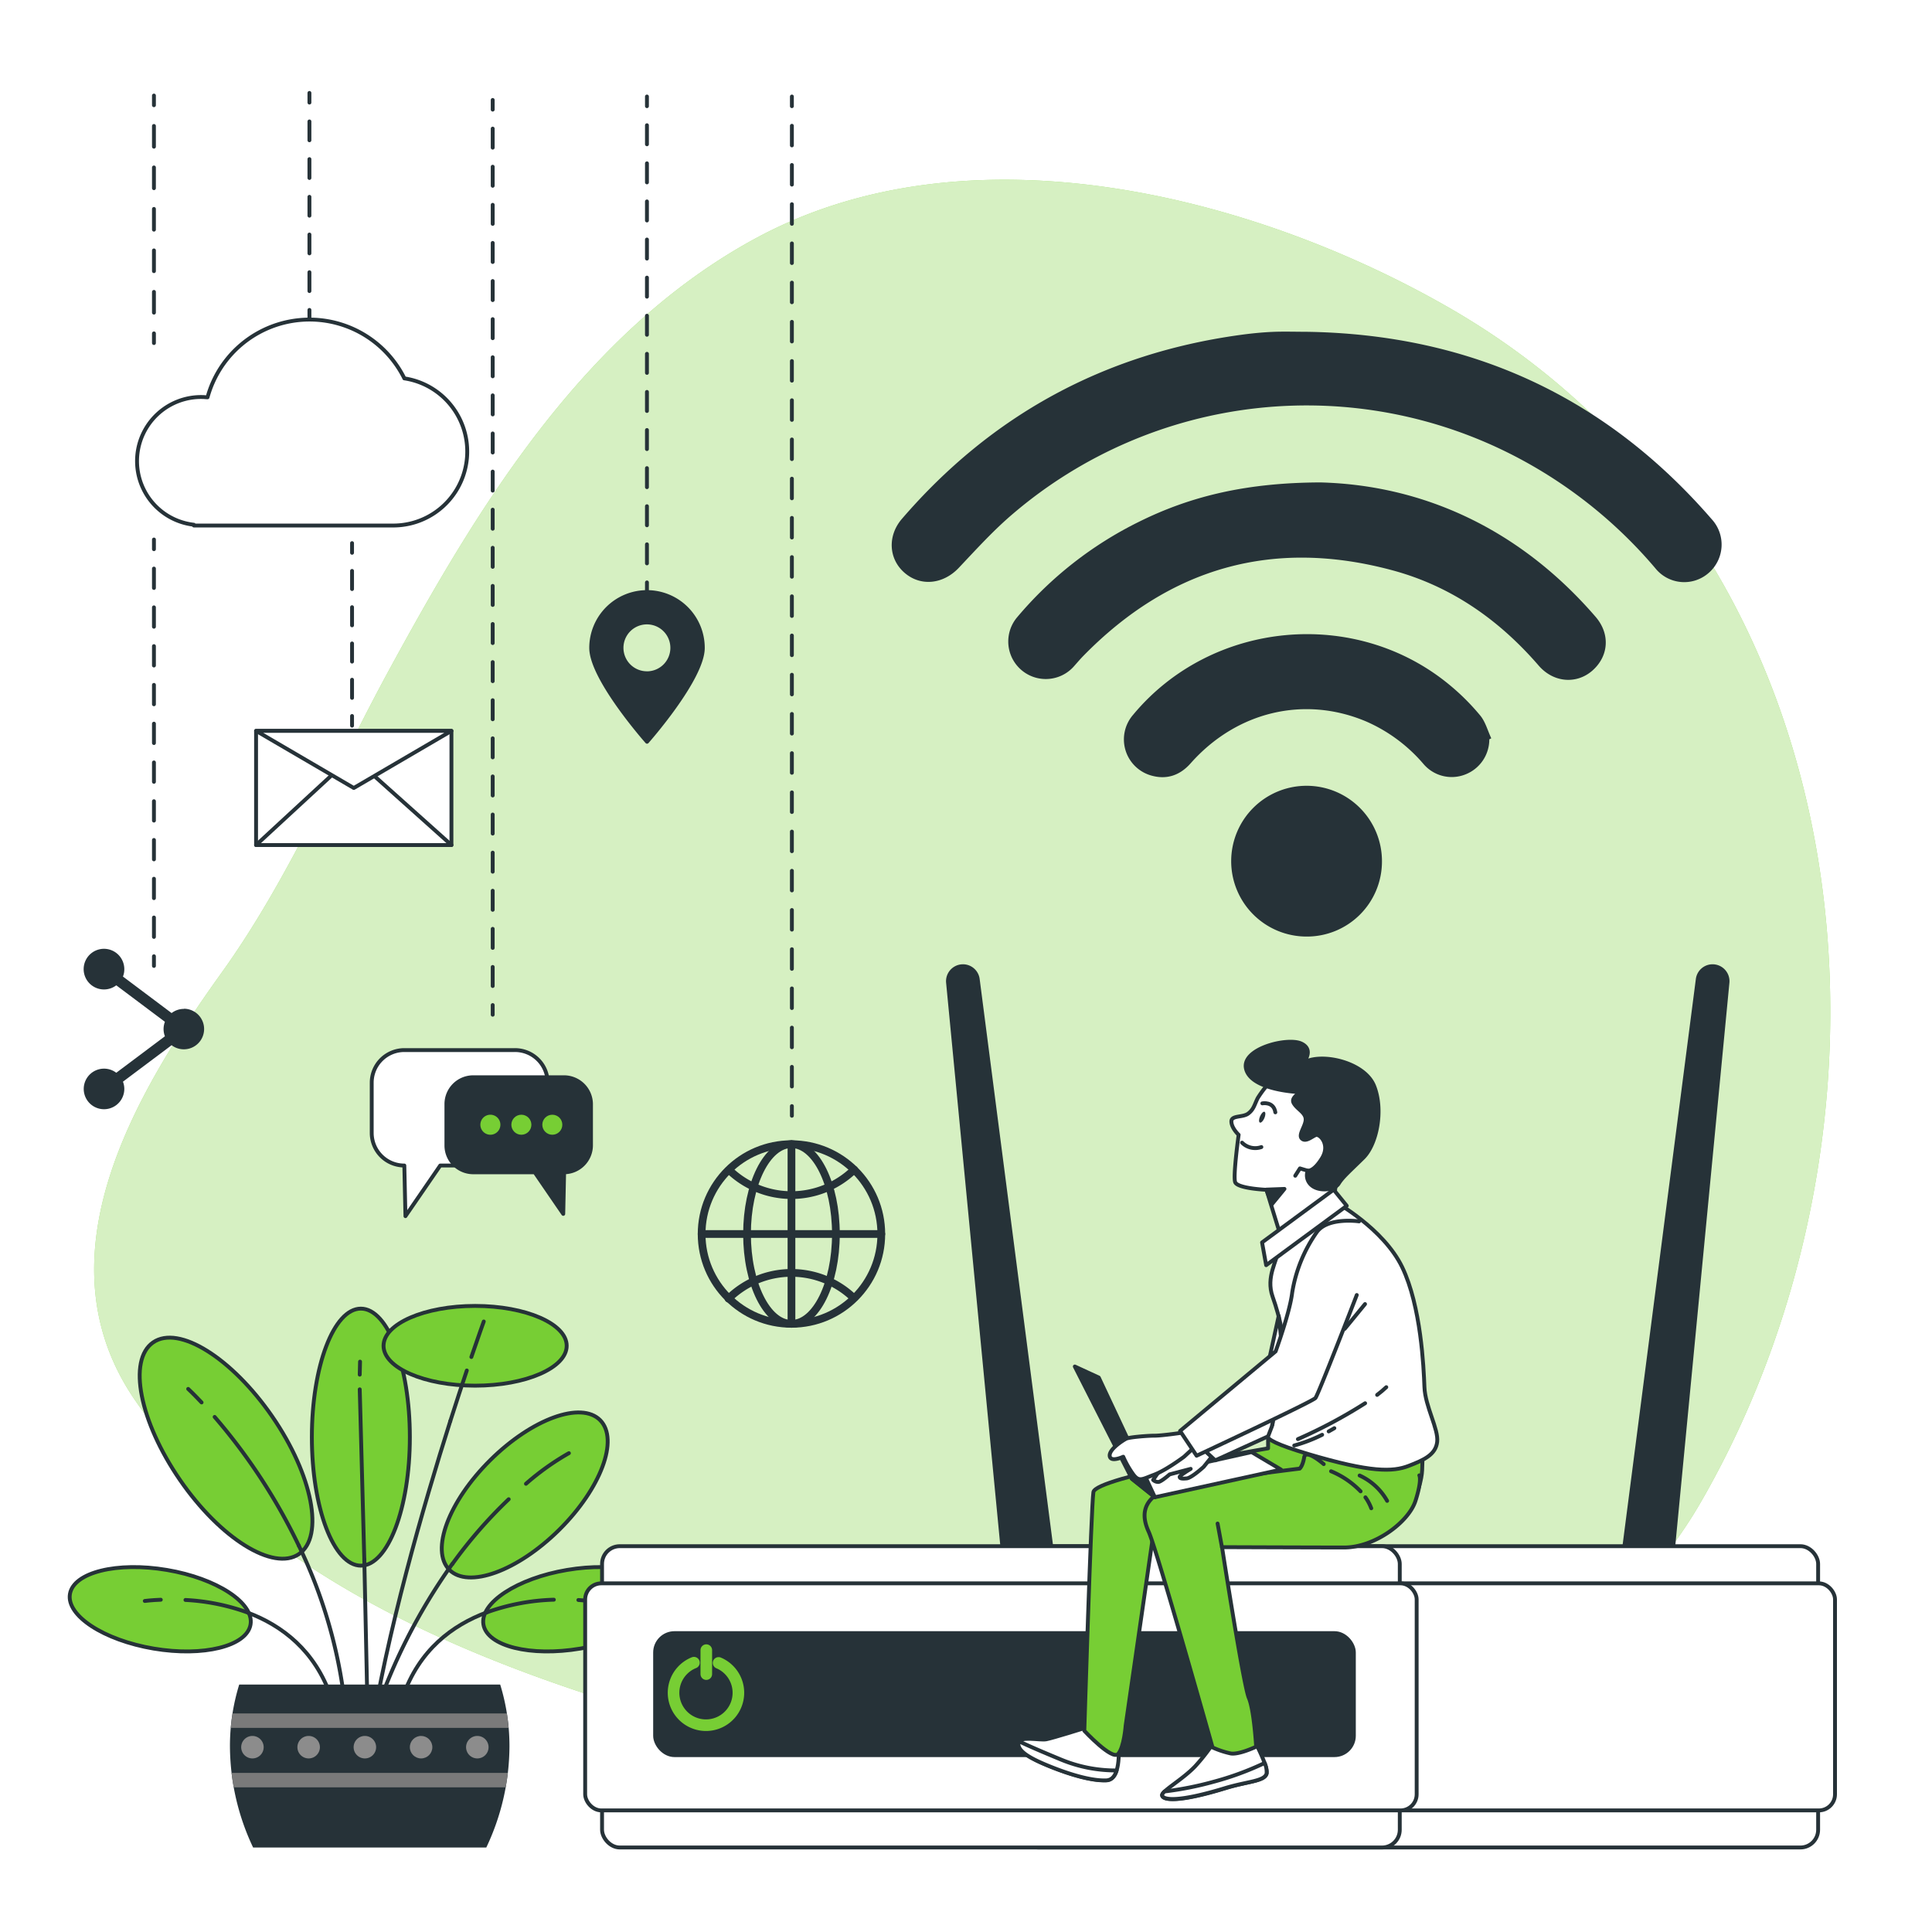 <svg class="animated" id="freepik_stories-internet-day" xmlns="http://www.w3.org/2000/svg" viewBox="0 0 500 500" version="1.1" xmlns:xlink="http://www.w3.org/1999/xlink" xmlns:svgjs="http://svgjs.com/svgjs"><style>svg#freepik_stories-internet-day:not(.animated) .animable {opacity: 0;}svg#freepik_stories-internet-day.animated #freepik--background-simple--inject-286 {animation: 1s 1 forwards cubic-bezier(.36,-0.01,.5,1.38) fadeIn;animation-delay: 0s;}svg#freepik_stories-internet-day.animated #freepik--wifi-icon--inject-286 {animation: 1s 1 forwards cubic-bezier(.36,-0.01,.5,1.38) fadeIn,6s Infinite  linear floating;animation-delay: 0s,1s;}svg#freepik_stories-internet-day.animated #freepik--globe-icon--inject-286 {animation: 1s 1 forwards cubic-bezier(.36,-0.01,.5,1.38) fadeIn,6s Infinite  linear floating;animation-delay: 0s,1s;}svg#freepik_stories-internet-day.animated #freepik--ubication-icon--inject-286 {animation: 1s 1 forwards cubic-bezier(.36,-0.01,.5,1.38) fadeIn,6s Infinite  linear floating;animation-delay: 0s,1s;}svg#freepik_stories-internet-day.animated #freepik--chat-icon--inject-286 {animation: 1s 1 forwards cubic-bezier(.36,-0.01,.5,1.38) fadeIn,6s Infinite  linear floating;animation-delay: 0s,1s;}svg#freepik_stories-internet-day.animated #freepik--email-icon--inject-286 {animation: 1s 1 forwards cubic-bezier(.36,-0.01,.5,1.38) fadeIn,6s Infinite  linear floating;animation-delay: 0s,1s;}svg#freepik_stories-internet-day.animated #freepik--cloud-icon--inject-286 {animation: 1s 1 forwards cubic-bezier(.36,-0.01,.5,1.38) fadeIn,6s Infinite  linear floating;animation-delay: 0s,1s;}svg#freepik_stories-internet-day.animated #freepik--share-icon--inject-286 {animation: 1s 1 forwards cubic-bezier(.36,-0.01,.5,1.38) fadeIn,6s Infinite  linear floating;animation-delay: 0s,1s;}svg#freepik_stories-internet-day.animated #freepik--Plant--inject-286 {animation: 1s 1 forwards cubic-bezier(.36,-0.01,.5,1.38) fadeIn;animation-delay: 0s;}svg#freepik_stories-internet-day.animated #freepik--Device--inject-286 {animation: 1s 1 forwards cubic-bezier(.36,-0.01,.5,1.38) fadeIn,3s Infinite  linear floating;animation-delay: 0s,1s;}svg#freepik_stories-internet-day.animated #freepik--Character--inject-286 {animation: 1s 1 forwards cubic-bezier(.36,-0.01,.5,1.38) fadeIn,3s Infinite  linear floating;animation-delay: 0s,1s;}svg#freepik_stories-internet-day.animated #freepik--Floor--inject-286 {animation: 1s 1 forwards cubic-bezier(.36,-0.01,.5,1.38) fadeIn;animation-delay: 0s;}            @keyframes fadeIn {                0% {                    opacity: 0;                }                100% {                    opacity: 1;                }            }                    @keyframes floating {                0% {                    opacity: 1;                    transform: translateY(0px);                }                50% {                    transform: translateY(-10px);                }                100% {                    opacity: 1;                    transform: translateY(0px);                }            }        .animator-hidden { display: none; }</style><g id="freepik--background-simple--inject-286" class="animable" style="transform-origin: 249.023px 254.285px;"><path d="M402.12,428.84a118.5,118.5,0,0,0,38.24-40.42C497.52,289,484.61,142.26,374.53,79.36c-50.88-29.07-124.12-47.47-179.1-17.61-44.6,24.22-71.94,69.81-94.55,111.3-14.23,26.09-25.94,54.17-43.45,78.58C34.7,283.29,9.69,325.57,34.94,362.35c34.41,50.1,99.4,73,158.34,88,63.94,16.34,135.83,18.66,194.89-13.21Q395.34,433.31,402.12,428.84Z" style="fill: rgb(119, 206, 52); transform-origin: 249.023px 254.285px;" id="elqdcy1g8bgmb" class="animable"></path><g id="elxl5c2h521ag"><path d="M402.12,428.84a118.5,118.5,0,0,0,38.24-40.42C497.52,289,484.61,142.26,374.53,79.36c-50.88-29.07-124.12-47.47-179.1-17.61-44.6,24.22-71.94,69.81-94.55,111.3-14.23,26.09-25.94,54.17-43.45,78.58C34.7,283.29,9.69,325.57,34.94,362.35c34.41,50.1,99.4,73,158.34,88,63.94,16.34,135.83,18.66,194.89-13.21Q395.34,433.31,402.12,428.84Z" style="fill: rgb(255, 255, 255); opacity: 0.7; transform-origin: 249.023px 254.285px;" class="animable"></path></g></g><g id="freepik--wifi-icon--inject-286" class="animable" style="transform-origin: 338.163px 164.104px;"><path d="M338.24,85.87c42,.65,77.12,16.6,104.75,48.5a9.71,9.71,0,0,1-.9,14,9.58,9.58,0,0,1-13.67-1.28,120.2,120.2,0,0,0-35.33-28.48,117.06,117.06,0,0,0-130.8,14.24c-5.08,4.29-9.6,9.28-14.18,14.13-4,4.21-9.81,4.88-14,1.27s-4.45-9.64-.67-14Q268.15,94,320.82,86.7c2.75-.38,5.52-.67,8.3-.8C332.15,85.76,335.2,85.87,338.24,85.87Z" style="fill: rgb(38, 50, 56); transform-origin: 338.163px 118.243px;" id="elh9mywihk6zw" class="animable"></path><path d="M341.71,124.85c26.57.69,51.56,12,71.21,34.76,3.88,4.48,3.43,10.26-.88,14-4.09,3.52-10,3.05-13.81-1.33-10.26-11.88-22.69-20.59-37.85-24.68-30.89-8.34-57.6-.74-80,22.13-.83.85-1.6,1.76-2.39,2.65a9.71,9.71,0,1,1-14.68-12.72,97.47,97.47,0,0,1,31.33-24.56C308.43,128.23,323,124.92,341.71,124.85Z" style="fill: rgb(38, 50, 56); transform-origin: 338.255px 150.398px;" id="elhjo1b3sc1ij" class="animable"></path><path d="M385.43,191.34a9.72,9.72,0,0,1-6.21,9.09,9.59,9.59,0,0,1-10.83-2.72,41.17,41.17,0,0,0-14.84-11c-16-6.76-33.55-2.56-45.42,10.84-2.81,3.18-6.32,4.33-10.38,3.1A9.71,9.71,0,0,1,293.24,185c20.32-24.5,57.7-28,82.15-7.54a59,59,0,0,1,7.69,7.71c1.35,1.64,1.93,3.91,2.86,5.9Z" style="fill: rgb(38, 50, 56); transform-origin: 338.403px 182.625px;" id="el1stsrolbfy5" class="animable"></path><path d="M338.2,242.38A19.51,19.51,0,1,1,357.65,223,19.42,19.42,0,0,1,338.2,242.38Z" style="fill: rgb(38, 50, 56); transform-origin: 338.14px 222.87px;" id="el4xfuu1nttxp" class="animable"></path></g><g id="freepik--globe-icon--inject-286" class="animable" style="transform-origin: 204.83px 188.61px;"><g id="ellzq68acxhue"><circle cx="204.83" cy="319.36" r="23.25" style="fill: none; stroke: rgb(38, 50, 56); stroke-linecap: round; stroke-linejoin: round; stroke-width: 2px; transform-origin: 204.83px 319.36px; transform: rotate(-45deg);" class="animable"></circle></g><ellipse cx="204.83" cy="319.36" rx="11.5" ry="23.25" style="fill: none; stroke: rgb(38, 50, 56); stroke-linecap: round; stroke-linejoin: round; stroke-width: 2px; transform-origin: 204.83px 319.36px;" id="elkgbfqdbyr8k" class="animable"></ellipse><path d="M188.83,302.91a23.25,23.25,0,0,0,32.22-.21" style="fill: none; stroke: rgb(38, 50, 56); stroke-linecap: round; stroke-linejoin: round; stroke-width: 2px; transform-origin: 204.94px 305.996px;" id="eli3ovpf4af" class="animable"></path><path d="M220.89,335.87a23.24,23.24,0,0,0-32.36.22" style="fill: none; stroke: rgb(38, 50, 56); stroke-linecap: round; stroke-linejoin: round; stroke-width: 2px; transform-origin: 204.71px 332.756px;" id="elih1ru3bwz8" class="animable"></path><line x1="181.58" y1="319.36" x2="228.08" y2="319.36" style="fill: none; stroke: rgb(38, 50, 56); stroke-linecap: round; stroke-linejoin: round; stroke-width: 2px; transform-origin: 204.83px 319.36px;" id="el6mljsujkluf" class="animable"></line><line x1="204.83" y1="296.11" x2="204.83" y2="342.61" style="fill: none; stroke: rgb(38, 50, 56); stroke-linecap: round; stroke-linejoin: round; stroke-width: 2px; transform-origin: 204.83px 319.36px;" id="elgwqjdh092cd" class="animable"></line><line x1="204.94" y1="288.76" x2="204.94" y2="286.26" style="fill: none; stroke: rgb(38, 50, 56); stroke-linecap: round; stroke-linejoin: round; transform-origin: 204.94px 287.51px;" id="el62in3zjnpl" class="animable"></line><line x1="204.94" y1="281.18" x2="204.94" y2="30.01" style="fill: none; stroke: rgb(38, 50, 56); stroke-linecap: round; stroke-linejoin: round; stroke-dasharray: 5.074, 5.074; transform-origin: 204.94px 155.595px;" id="elz1dept6en6m" class="animable"></line><line x1="204.94" y1="27.48" x2="204.94" y2="24.98" style="fill: none; stroke: rgb(38, 50, 56); stroke-linecap: round; stroke-linejoin: round; transform-origin: 204.94px 26.23px;" id="el463m624ajd8" class="animable"></line></g><g id="freepik--ubication-icon--inject-286" class="animable" style="transform-origin: 167.445px 108.475px;"><path d="M167.43,153.23A14.45,14.45,0,0,0,153,167.68c0,8,14.45,24.29,14.45,24.29s14.44-16.31,14.44-24.29A14.44,14.44,0,0,0,167.43,153.23Zm0,21a6.57,6.57,0,1,1,6.56-6.56A6.57,6.57,0,0,1,167.43,174.24Z" style="fill: rgb(38, 50, 56); stroke: rgb(38, 50, 56); stroke-linecap: round; stroke-linejoin: round; transform-origin: 167.445px 172.6px;" id="elqdo61aft2c" class="animable"></path><line x1="167.43" y1="153.23" x2="167.43" y2="150.73" style="fill: none; stroke: rgb(38, 50, 56); stroke-linecap: round; stroke-linejoin: round; transform-origin: 167.43px 151.98px;" id="elwd2q2o8h709" class="animable"></line><line x1="167.43" y1="145.8" x2="167.43" y2="29.94" style="fill: none; stroke: rgb(38, 50, 56); stroke-linecap: round; stroke-linejoin: round; stroke-dasharray: 4.93, 4.93; transform-origin: 167.43px 87.87px;" id="el50nccv9611h" class="animable"></line><line x1="167.43" y1="27.48" x2="167.43" y2="24.98" style="fill: none; stroke: rgb(38, 50, 56); stroke-linecap: round; stroke-linejoin: round; transform-origin: 167.43px 26.23px;" id="elptzcvc9kpk" class="animable"></line></g><g id="freepik--chat-icon--inject-286" class="animable" style="transform-origin: 124.575px 170.305px;"><path d="M133.27,271.76H104.64a8.44,8.44,0,0,0-8.44,8.44v13a8.44,8.44,0,0,0,8.44,8.44h0l.29,13.1,9-13.1h19.36a8.44,8.44,0,0,0,8.44-8.44v-13A8.44,8.44,0,0,0,133.27,271.76Z" style="fill: rgb(255, 255, 255); stroke: rgb(38, 50, 56); stroke-linecap: round; stroke-linejoin: round; transform-origin: 118.965px 293.25px;" id="el6qsx9cax8u4" class="animable"></path><path d="M122.47,278.79H146a7,7,0,0,1,6.95,6.94v10.72a7,7,0,0,1-6.95,6.94h0l-.23,10.76-7.38-10.76H122.47a6.94,6.94,0,0,1-6.94-6.94V285.73A6.94,6.94,0,0,1,122.47,278.79Z" style="fill: rgb(38, 50, 56); stroke: rgb(38, 50, 56); stroke-linecap: round; stroke-linejoin: round; transform-origin: 134.24px 296.47px;" id="eldsgohn7n4d8" class="animable"></path><path d="M129.5,291.08a2.59,2.59,0,1,0-2.58,2.59A2.59,2.59,0,0,0,129.5,291.08Z" style="fill: rgb(119, 206, 52); transform-origin: 126.91px 291.08px;" id="elan63p0cqdtj" class="animable"></path><circle cx="134.93" cy="291.08" r="2.59" style="fill: rgb(119, 206, 52); transform-origin: 134.93px 291.08px;" id="elogsw743skve" class="animable"></circle><circle cx="142.94" cy="291.08" r="2.59" style="fill: rgb(119, 206, 52); transform-origin: 142.94px 291.08px;" id="ell8qu4zpn6h" class="animable"></circle><line x1="127.51" y1="262.61" x2="127.51" y2="260.11" style="fill: none; stroke: rgb(38, 50, 56); stroke-linecap: round; stroke-linejoin: round; transform-origin: 127.51px 261.36px;" id="elvn9nvf7y01" class="animable"></line><line x1="127.51" y1="255.18" x2="127.51" y2="30.84" style="fill: none; stroke: rgb(38, 50, 56); stroke-linecap: round; stroke-linejoin: round; stroke-dasharray: 4.931, 4.931; transform-origin: 127.51px 143.01px;" id="eltzry2f5eh28" class="animable"></line><line x1="127.51" y1="28.37" x2="127.51" y2="25.87" style="fill: none; stroke: rgb(38, 50, 56); stroke-linecap: round; stroke-linejoin: round; transform-origin: 127.51px 27.12px;" id="eliyqgpnul3xs" class="animable"></line></g><g id="freepik--email-icon--inject-286" class="animable" style="transform-origin: 91.555px 179.63px;"><rect x="66.27" y="189.15" width="50.56" height="29.55" style="fill: rgb(255, 255, 255); stroke: rgb(38, 50, 56); stroke-linecap: round; stroke-linejoin: round; transform-origin: 91.55px 203.925px;" id="elg1f9v3dcm3m" class="animable"></rect><polygon points="66.27 218.7 91.16 195.72 116.84 218.7 66.27 218.7" style="fill: rgb(255, 255, 255); stroke: rgb(38, 50, 56); stroke-linecap: round; stroke-linejoin: round; transform-origin: 91.555px 207.21px;" id="el4hg6s20q9hg" class="animable"></polygon><polygon points="66.27 189.15 91.56 203.93 116.84 189.15 66.27 189.15" style="fill: rgb(255, 255, 255); stroke: rgb(38, 50, 56); stroke-linecap: round; stroke-linejoin: round; transform-origin: 91.555px 196.54px;" id="el0jrad7djut1f" class="animable"></polygon><line x1="91.11" y1="187.8" x2="91.11" y2="185.3" style="fill: none; stroke: rgb(38, 50, 56); stroke-linecap: round; stroke-linejoin: round; transform-origin: 91.11px 186.55px;" id="elja9ucsyp8i" class="animable"></line><line x1="91.11" y1="180.61" x2="91.11" y2="145.4" style="fill: none; stroke: rgb(38, 50, 56); stroke-linecap: round; stroke-linejoin: round; stroke-dasharray: 4.694, 4.694; transform-origin: 91.11px 163.005px;" id="elwgknmdznkd" class="animable"></line><line x1="91.11" y1="143.06" x2="91.11" y2="140.56" style="fill: none; stroke: rgb(38, 50, 56); stroke-linecap: round; stroke-linejoin: round; transform-origin: 91.11px 141.81px;" id="elhqqx3886n6r" class="animable"></line></g><g id="freepik--cloud-icon--inject-286" class="animable" style="transform-origin: 78.193px 80.028px;"><path d="M104.63,97.88a27.39,27.39,0,0,0-50.92,4.94c-.44,0-.88-.07-1.32-.07a16.58,16.58,0,0,0-2.22,33.05V136h51.15a19.15,19.15,0,0,0,3.31-38.08Z" style="fill: rgb(255, 255, 255); stroke: rgb(38, 50, 56); stroke-linecap: round; stroke-linejoin: round; transform-origin: 78.193px 109.356px;" id="els6dutgeczk" class="animable"></path><line x1="80.08" y1="82.71" x2="80.08" y2="80.21" style="fill: none; stroke: rgb(38, 50, 56); stroke-linecap: round; stroke-linejoin: round; transform-origin: 80.08px 81.46px;" id="el9f4f3gz1r6d" class="animable"></line><line x1="80.08" y1="75.33" x2="80.08" y2="28.99" style="fill: none; stroke: rgb(38, 50, 56); stroke-linecap: round; stroke-linejoin: round; stroke-dasharray: 4.878, 4.878; transform-origin: 80.08px 52.16px;" id="el3tbjn0hghfl" class="animable"></line><line x1="80.08" y1="26.55" x2="80.08" y2="24.05" style="fill: none; stroke: rgb(38, 50, 56); stroke-linecap: round; stroke-linejoin: round; transform-origin: 80.08px 25.3px;" id="elzhc4ffa9dz" class="animable"></line></g><g id="freepik--share-icon--inject-286" class="animable" style="transform-origin: 37.237px 155.897px;"><path d="M47.58,261.1a5.25,5.25,0,0,0-3.17,1.08l-12.59-9.45a5.05,5.05,0,0,0,.35-1.87A5.26,5.26,0,1,0,30.09,255l12.59,9.44a5.36,5.36,0,0,0-.35,1.88,5.27,5.27,0,0,0,.35,1.87l-12.59,9.44a5.25,5.25,0,1,0,2.08,4.19,5.15,5.15,0,0,0-.35-1.88l12.59-9.44a5.25,5.25,0,1,0,3.17-9.44Z" style="fill: rgb(38, 50, 56); transform-origin: 37.237px 266.307px;" id="el28q1ng0jqbd" class="animable"></path><line x1="39.84" y1="88.78" x2="39.84" y2="86.28" style="fill: none; stroke: rgb(38, 50, 56); stroke-linecap: round; stroke-linejoin: round; transform-origin: 39.84px 87.53px;" id="elkxb67ruv09n" class="animable"></line><line x1="39.84" y1="80.91" x2="39.84" y2="29.91" style="fill: none; stroke: rgb(38, 50, 56); stroke-linecap: round; stroke-linejoin: round; stroke-dasharray: 5.368, 5.368; transform-origin: 39.84px 55.41px;" id="elnu4sli2j6cc" class="animable"></line><line x1="39.84" y1="27.23" x2="39.84" y2="24.73" style="fill: none; stroke: rgb(38, 50, 56); stroke-linecap: round; stroke-linejoin: round; transform-origin: 39.84px 25.98px;" id="elpo85oe33zdc" class="animable"></line><line x1="39.84" y1="249.98" x2="39.84" y2="247.48" style="fill: none; stroke: rgb(38, 50, 56); stroke-linecap: round; stroke-linejoin: round; transform-origin: 39.84px 248.73px;" id="elw1xhqalshq" class="animable"></line><line x1="39.84" y1="242.47" x2="39.84" y2="144.64" style="fill: none; stroke: rgb(38, 50, 56); stroke-linecap: round; stroke-linejoin: round; stroke-dasharray: 5.017, 5.017; transform-origin: 39.84px 193.555px;" id="el3q4wbyjik7k" class="animable"></line><line x1="39.84" y1="142.13" x2="39.84" y2="139.63" style="fill: none; stroke: rgb(38, 50, 56); stroke-linecap: round; stroke-linejoin: round; transform-origin: 39.84px 140.88px;" id="elbe4xu9u1zmc" class="animable"></line></g><g id="freepik--Plant--inject-286" class="animable" style="transform-origin: 94.975px 400.359px;"><ellipse cx="93.39" cy="371.93" rx="12.68" ry="33.26" style="fill: rgb(119, 206, 52); stroke: rgb(38, 50, 56); stroke-miterlimit: 10; transform-origin: 93.39px 371.93px;" id="elpmctfjr479" class="animable"></ellipse><g id="eli192b6487x"><ellipse cx="122.96" cy="348.29" rx="23.7" ry="10.32" style="fill: rgb(119, 206, 52); stroke: rgb(38, 50, 56); stroke-miterlimit: 10; transform-origin: 122.96px 348.29px; transform: rotate(-72.37deg);" class="animable"></ellipse></g><path d="M39.75,426.65c-12.91-2.19-22.6-8.52-21.65-14.13s12.19-8.4,25.09-6.22,22.6,8.52,21.65,14.13S52.65,428.83,39.75,426.65Z" style="fill: rgb(119, 206, 52); stroke: rgb(38, 50, 56); stroke-miterlimit: 10; transform-origin: 41.47px 416.475px;" id="elnu2hl6s94v" class="animable"></path><path d="M144.73,395.9c-10.78,10.69-23.52,15.33-28.45,10.35s-.19-17.67,10.59-28.36,23.52-15.33,28.45-10.35S155.51,385.21,144.73,395.9Z" style="fill: rgb(119, 206, 52); stroke: rgb(38, 50, 56); stroke-miterlimit: 10; transform-origin: 135.8px 386.895px;" id="elpey34kvt2n" class="animable"></path><path d="M70.44,366.57C80.87,381.7,84,397.64,77.38,402.18S57,398.15,46.57,383,33,352,39.63,347.41,60,351.45,70.44,366.57Z" style="fill: rgb(119, 206, 52); stroke: rgb(38, 50, 56); stroke-miterlimit: 10; transform-origin: 58.503px 374.786px;" id="ellmd39c4aevk" class="animable"></path><line x1="94.28" y1="403.53" x2="95.26" y2="449.26" style="fill: none; stroke: rgb(38, 50, 56); stroke-linecap: round; stroke-miterlimit: 10; transform-origin: 94.77px 426.395px;" id="eltvtt5w63k3" class="animable"></line><line x1="93.1" y1="359.56" x2="94.28" y2="403.53" style="fill: none; stroke: rgb(38, 50, 56); stroke-linecap: round; stroke-miterlimit: 10; transform-origin: 93.69px 381.545px;" id="el381ehlt53el" class="animable"></line><line x1="93.18" y1="352.39" x2="93.1" y2="355.76" style="fill: none; stroke: rgb(38, 50, 56); stroke-linecap: round; stroke-miterlimit: 10; transform-origin: 93.14px 354.075px;" id="el262ja070mz8" class="animable"></line><path d="M77.33,400a127.65,127.65,0,0,1,12.53,48" style="fill: none; stroke: rgb(38, 50, 56); stroke-linecap: round; stroke-miterlimit: 10; transform-origin: 83.595px 424px;" id="el45msq5dxnka" class="animable"></path><path d="M55.55,366.7A150.6,150.6,0,0,1,77.33,400" style="fill: none; stroke: rgb(38, 50, 56); stroke-linecap: round; stroke-miterlimit: 10; transform-origin: 66.44px 383.35px;" id="elv2y3k4ugzt" class="animable"></path><path d="M48.7,359.45s1.31,1.21,3.47,3.5" style="fill: none; stroke: rgb(38, 50, 56); stroke-linecap: round; stroke-miterlimit: 10; transform-origin: 50.435px 361.2px;" id="el3c7vw8vu0su" class="animable"></path><path d="M117.07,404.72a150.09,150.09,0,0,0-20.56,40.79" style="fill: none; stroke: rgb(38, 50, 56); stroke-linecap: round; stroke-miterlimit: 10; transform-origin: 106.79px 425.115px;" id="elf9k71e886nu" class="animable"></path><path d="M131.65,388a119.81,119.81,0,0,0-14.58,16.76" style="fill: none; stroke: rgb(38, 50, 56); stroke-linecap: round; stroke-miterlimit: 10; transform-origin: 124.36px 396.38px;" id="elm9sjdrjg2ki" class="animable"></path><path d="M147.23,376.08A66.64,66.64,0,0,0,136.12,384" style="fill: none; stroke: rgb(38, 50, 56); stroke-linecap: round; stroke-miterlimit: 10; transform-origin: 141.675px 380.04px;" id="el0cmh1hdcurln" class="animable"></path><path d="M116.53,367.79c-7,22.11-16.45,54.77-20.85,83.13" style="fill: none; stroke: rgb(38, 50, 56); stroke-linecap: round; stroke-miterlimit: 10; transform-origin: 106.105px 409.355px;" id="elbdyk0d21vn4" class="animable"></path><path d="M120.81,354.68c-1.25,3.73-2.7,8.15-4.28,13.11" style="fill: none; stroke: rgb(38, 50, 56); stroke-linecap: round; stroke-miterlimit: 10; transform-origin: 118.67px 361.235px;" id="el64h5kkgzkwx" class="animable"></path><path d="M125.2,342s-1.23,3.39-3.21,9.19" style="fill: none; stroke: rgb(38, 50, 56); stroke-linecap: round; stroke-miterlimit: 10; transform-origin: 123.595px 346.595px;" id="elxw8grdpebp" class="animable"></path><path d="M64.19,417.37c8.78,3.33,17.34,9.75,21.51,21.91" style="fill: none; stroke: rgb(38, 50, 56); stroke-linecap: round; stroke-miterlimit: 10; transform-origin: 74.945px 428.325px;" id="el5froraq20f" class="animable"></path><path d="M48,414.07a55.5,55.5,0,0,1,16.21,3.3" style="fill: none; stroke: rgb(38, 50, 56); stroke-linecap: round; stroke-miterlimit: 10; transform-origin: 56.105px 415.72px;" id="elkqc572c0swh" class="animable"></path><path d="M37.47,414.33s1.56-.22,4.14-.32" style="fill: none; stroke: rgb(38, 50, 56); stroke-linecap: round; stroke-miterlimit: 10; transform-origin: 39.54px 414.17px;" id="elqwdkwuy7ko" class="animable"></path><path d="M150.2,426.65c12.91-2.19,22.6-8.52,21.65-14.13s-12.19-8.4-25.1-6.22-22.59,8.52-21.64,14.13S137.29,428.83,150.2,426.65Z" style="fill: rgb(119, 206, 52); stroke: rgb(38, 50, 56); stroke-miterlimit: 10; transform-origin: 148.48px 416.475px;" id="elqr302wb5rq" class="animable"></path><path d="M126,417.27c-8.88,3.29-17.58,9.72-21.79,22" style="fill: none; stroke: rgb(38, 50, 56); stroke-linecap: round; stroke-miterlimit: 10; transform-origin: 115.105px 428.27px;" id="elzcpu5v8x2d" class="animable"></path><path d="M143.33,414A56,56,0,0,0,126,417.27" style="fill: none; stroke: rgb(38, 50, 56); stroke-linecap: round; stroke-miterlimit: 10; transform-origin: 134.665px 415.635px;" id="elfzn09p3na" class="animable"></path><path d="M152.47,414.33s-1-.14-2.79-.25" style="fill: none; stroke: rgb(38, 50, 56); stroke-linecap: round; stroke-miterlimit: 10; transform-origin: 151.075px 414.205px;" id="el2y5gvzx7ni2" class="animable"></path><path d="M125.85,478.14a61.49,61.49,0,0,0,6-26.18,54.13,54.13,0,0,0-2.4-16H61.91a53.81,53.81,0,0,0-2.4,16,61.63,61.63,0,0,0,6,26.18Z" style="fill: rgb(38, 50, 56); transform-origin: 95.68px 457.05px;" id="elby6o93xo3oq" class="animable"></path><path d="M60.17,443.44c-.19,1.23-.34,2.47-.45,3.74h71.91c-.11-1.27-.26-2.51-.45-3.74Z" style="fill: rgb(122, 122, 122); transform-origin: 95.675px 445.31px;" id="el9ycet3694zn" class="animable"></path><path d="M130.87,462.56c.22-1.24.42-2.49.57-3.74H59.92c.15,1.25.34,2.5.57,3.74Z" style="fill: rgb(122, 122, 122); transform-origin: 95.68px 460.69px;" id="eltqi4c3mcdd" class="animable"></path><path d="M68.24,452.17a2.91,2.91,0,1,1-2.91-2.91A2.92,2.92,0,0,1,68.24,452.17Z" style="fill: rgb(140, 140, 140); transform-origin: 65.33px 452.17px;" id="elwmvd8oarc98" class="animable"></path><path d="M82.79,452.17a2.91,2.91,0,1,1-2.91-2.91A2.91,2.91,0,0,1,82.79,452.17Z" style="fill: rgb(140, 140, 140); transform-origin: 79.88px 452.17px;" id="ell8kvjjhggh" class="animable"></path><path d="M97.34,452.17a2.91,2.91,0,1,1-2.91-2.91A2.91,2.91,0,0,1,97.34,452.17Z" style="fill: rgb(140, 140, 140); transform-origin: 94.43px 452.17px;" id="elr4n3c1l009" class="animable"></path><circle cx="108.98" cy="452.17" r="2.91" style="fill: rgb(140, 140, 140); transform-origin: 108.98px 452.17px;" id="elniv1vcvn41" class="animable"></circle><path d="M126.44,452.17a2.91,2.91,0,1,1-2.91-2.91A2.91,2.91,0,0,1,126.44,452.17Z" style="fill: rgb(140, 140, 140); transform-origin: 123.53px 452.17px;" id="elc989e8nql86" class="animable"></path></g><g id="freepik--Device--inject-286" class="animable" style="transform-origin: 313.17px 364.092px;"><path d="M443.65,250.08h0a3.86,3.86,0,0,0-4.27,3.35L420,403.17l12.62,1.42L447.07,254.3A3.88,3.88,0,0,0,443.65,250.08Z" style="fill: rgb(38, 50, 56); stroke: rgb(38, 50, 56); stroke-linecap: round; stroke-linejoin: round; transform-origin: 433.544px 327.322px;" id="eltkex40gubme" class="animable"></path><path d="M248.77,250.08h0a3.86,3.86,0,0,1,4.27,3.35l19.4,149.74-12.62,1.42L245.35,254.3A3.88,3.88,0,0,1,248.77,250.08Z" style="fill: rgb(38, 50, 56); stroke: rgb(38, 50, 56); stroke-linecap: round; stroke-linejoin: round; transform-origin: 258.886px 327.322px;" id="elb7f1n91rwrm" class="animable"></path><rect x="264.08" y="400.15" width="206.45" height="77.98" rx="4.59" style="fill: rgb(255, 255, 255); stroke: rgb(38, 50, 56); stroke-linecap: round; stroke-linejoin: round; transform-origin: 367.305px 439.14px;" id="el87bd02vpwo6" class="animable"></rect><rect x="259.71" y="409.77" width="215.19" height="58.76" rx="4.17" style="fill: rgb(255, 255, 255); stroke: rgb(38, 50, 56); stroke-linecap: round; stroke-linejoin: round; transform-origin: 367.305px 439.15px;" id="el7o8zus1vgu8" class="animable"></rect><rect x="155.81" y="400.15" width="206.45" height="77.98" rx="4.59" style="fill: rgb(255, 255, 255); stroke: rgb(38, 50, 56); stroke-linecap: round; stroke-linejoin: round; transform-origin: 259.035px 439.14px;" id="elhhxnvr46qhf" class="animable"></rect><rect x="151.44" y="409.77" width="215.19" height="58.76" rx="4.17" style="fill: rgb(255, 255, 255); stroke: rgb(38, 50, 56); stroke-linecap: round; stroke-linejoin: round; transform-origin: 259.035px 439.15px;" id="el797cay2a66u" class="animable"></rect><rect x="169.54" y="422.65" width="180.84" height="31.58" rx="5.01" style="fill: rgb(38, 50, 56); stroke: rgb(38, 50, 56); stroke-linecap: round; stroke-linejoin: round; transform-origin: 259.96px 438.44px;" id="elwslr945bef" class="animable"></rect><path d="M179.59,430.3a8.39,8.39,0,1,0,6.38.06" style="fill: none; stroke: rgb(119, 206, 52); stroke-linecap: round; stroke-miterlimit: 10; stroke-width: 3px; transform-origin: 182.707px 438.39px;" id="eljxcsg2uy7g" class="animable"></path><line x1="182.79" y1="427.05" x2="182.79" y2="433.26" style="fill: none; stroke: rgb(119, 206, 52); stroke-linecap: round; stroke-miterlimit: 10; stroke-width: 3px; transform-origin: 182.79px 430.155px;" id="elro38jdf7c7s" class="animable"></line></g><g id="freepik--Character--inject-286" class="animable" style="transform-origin: 317.76px 367.617px;"><path d="M280.67,447.23s-8.17,2.57-9.9,2.9-7-1-7.21,1,3.06,3.93,8.19,6,10.76,3.76,14.58,3.59,3.09-7.7,3.3-9S280.67,447.23,280.67,447.23Z" style="fill: rgb(255, 255, 255); stroke: rgb(38, 50, 56); stroke-linecap: round; stroke-linejoin: round; transform-origin: 276.592px 453.981px;" id="elksrrgy9yqwp" class="animable"></path><path d="M274.43,455.31c-6.39-2.64-9.37-4-10.67-4.65a.89.89,0,0,0-.2.51c-.16,2.09,3.06,3.93,8.19,6s10.76,3.76,14.58,3.59c1.43-.07,2.22-1.16,2.66-2.57A36.87,36.87,0,0,1,274.43,455.31Z" style="fill: rgb(255, 255, 255); stroke: rgb(38, 50, 56); stroke-linecap: round; stroke-linejoin: round; transform-origin: 276.272px 455.716px;" id="el2l2opcas9g" class="animable"></path><path d="M330.32,370.55l-2.14,1.17v3.11s-44.63,7.44-45.21,11.33-2.35,61.76-2.35,61.76,7.2,7.75,8.75,6,1.95-7.36,1.95-7.36l7.4-51.26s50.27,4.62,57.86,2.28,11.28-12.44,11.47-17.11.2-6.81.2-6.81L334,369Z" style="fill: rgb(119, 206, 52); stroke: rgb(38, 50, 56); stroke-linecap: round; stroke-linejoin: round; transform-origin: 324.435px 411.589px;" id="elolrqe50pjkc" class="animable"></path><path d="M315.15,449.32l-.32.53a50.44,50.44,0,0,1-5.51,7.25c-3.31,3.5-8.75,6.42-8.56,7.58s3.89,1.95,16.53-1.94c5.69-1.75,9.92-1.75,10.5-3.7s-4.08-10.3-4.08-10.3Z" style="fill: rgb(255, 255, 255); stroke: rgb(38, 50, 56); stroke-linecap: round; stroke-linejoin: round; transform-origin: 314.298px 457.185px;" id="elq7z9naul4sr" class="animable"></path><path d="M327.79,459a5.46,5.46,0,0,0-.5-2.74,76.92,76.92,0,0,1-13.3,4.88,85.49,85.49,0,0,1-12.61,2.49c-.42.41-.66.76-.62,1,.19,1.17,3.89,1.95,16.53-1.94C323,461,327.21,461,327.79,459Z" style="fill: rgb(255, 255, 255); stroke: rgb(38, 50, 56); stroke-linecap: round; stroke-linejoin: round; transform-origin: 314.281px 460.922px;" id="el3vsor8wxn7z" class="animable"></path><path d="M342.58,378.91s-4.67-4.08-5.06-1.75-1.17,2.92-1.17,2.92S303.68,384,300,386.3s-4.86,5.45-2.72,10.12,16.53,55.82,16.53,55.82a23.76,23.76,0,0,0,4.67,1.55c2.14.39,6.61-1.75,6.61-1.75s-.54-9.53-1.9-12.64-6.93-39-6.93-39,23.61.09,31.59.09,16.72-6.61,18.47-12.06,1-6.61,1-6.61" style="fill: rgb(119, 206, 52); stroke: rgb(38, 50, 56); stroke-linecap: round; stroke-linejoin: round; transform-origin: 331.848px 415.139px;" id="elcke6vds1mmp" class="animable"></path><line x1="316.24" y1="400.41" x2="315.11" y2="394.29" style="fill: none; stroke: rgb(38, 50, 56); stroke-linecap: round; stroke-linejoin: round; transform-origin: 315.675px 397.35px;" id="elbb4pbuet3go" class="animable"></line><path d="M353.37,387.51a12.17,12.17,0,0,1,1.51,2.83" style="fill: none; stroke: rgb(38, 50, 56); stroke-linecap: round; stroke-linejoin: round; transform-origin: 354.125px 388.925px;" id="elwehkh4gt26e" class="animable"></path><path d="M344.48,380.76a22.57,22.57,0,0,1,7.64,5.2" style="fill: none; stroke: rgb(38, 50, 56); stroke-linecap: round; stroke-linejoin: round; transform-origin: 348.3px 383.36px;" id="el1kugn3e24jy" class="animable"></path><path d="M351.87,381.86a15.63,15.63,0,0,1,7.12,6.56" style="fill: none; stroke: rgb(38, 50, 56); stroke-linecap: round; stroke-linejoin: round; transform-origin: 355.43px 385.14px;" id="elr4sznqybgg" class="animable"></path><path d="M330.8,322.82s0,.28-.05.76c-.17,2.75-3.22,6.84-1.4,12,4.13,11.64,3.29,20.19,2.92,17.7.58,3.89-2.92,12.25-2.92,15s-7.2,3.13,9.14,8,22,4.65,26.06,3.09,7-2.92,7.39-6.22-3.11-9.14-3.3-14.2-.89-20.89-5.75-31-17.7-17.12-17.7-17.12Z" style="fill: rgb(255, 255, 255); stroke: rgb(38, 50, 56); stroke-linecap: round; stroke-linejoin: round; transform-origin: 349.87px 345.596px;" id="el0fo0uwb81s4t" class="animable"></path><path d="M356.4,361c.85-.65,1.64-1.31,2.37-2" style="fill: none; stroke: rgb(38, 50, 56); stroke-linecap: round; stroke-linejoin: round; transform-origin: 357.585px 360px;" id="elkthrtp1s8se" class="animable"></path><path d="M335.9,372.44a129.55,129.55,0,0,0,17.39-9.28" style="fill: none; stroke: rgb(38, 50, 56); stroke-linecap: round; stroke-linejoin: round; transform-origin: 344.595px 367.8px;" id="el5i7hgp3016" class="animable"></path><path d="M342.17,371.32a39.69,39.69,0,0,1-7.22,2.77" style="fill: none; stroke: rgb(38, 50, 56); stroke-linecap: round; stroke-linejoin: round; transform-origin: 338.56px 372.705px;" id="el4gb0gi68uet" class="animable"></path><path d="M345.33,369.61s-.55.34-1.47.84" style="fill: none; stroke: rgb(38, 50, 56); stroke-linecap: round; stroke-linejoin: round; transform-origin: 344.595px 370.03px;" id="el7qd7b2zpvls" class="animable"></path><line x1="348.02" y1="343.9" x2="353.27" y2="337.49" style="fill: none; stroke: rgb(38, 50, 56); stroke-linecap: round; stroke-linejoin: round; transform-origin: 350.645px 340.695px;" id="elnjbx4084v6m" class="animable"></line><path d="M329,279.69a28,28,0,0,0-3.5,4.49c-.85,1.68-1,2.9-2.45,4s-4.45.39-4.37,2.12,1.88,3.38,1.88,3.38-1.46,10.56-.91,12.24,8.11,2,8.11,2l3.85,12.54,13.59-9.21.36-3.65c.34-1.48,2.78-6.06,4.8-9.5s1.12-12.5-3.76-16.4-11.34-3.5-13.33-3.64S329,279.69,329,279.69Z" style="fill: rgb(255, 255, 255); stroke: rgb(38, 50, 56); stroke-linecap: round; stroke-linejoin: round; transform-origin: 335.023px 299.256px;" id="elb02hsmqe11a" class="animable"></path><path d="M321.44,295.72a4.82,4.82,0,0,0,5,1.14" style="fill: none; stroke: rgb(38, 50, 56); stroke-linecap: round; stroke-linejoin: round; transform-origin: 323.94px 296.425px;" id="elo5vy6w0ojiq" class="animable"></path><path d="M327.22,289.37c-.33.77-.85,1.28-1.16,1.15s-.29-.87.05-1.64.85-1.28,1.15-1.15S327.55,288.6,327.22,289.37Z" style="fill: rgb(38, 50, 56); transform-origin: 326.659px 289.125px;" id="eldzl0lvszdp" class="animable"></path><path d="M326.69,285.55s2.93-.58,3.37,2.32" style="fill: none; stroke: rgb(38, 50, 56); stroke-linecap: round; stroke-linejoin: round; transform-origin: 328.375px 286.686px;" id="el7bgcw9f2m0c" class="animable"></path><polygon points="327.71 307.87 332.42 307.69 329.19 311.63 327.71 307.87" style="fill: rgb(38, 50, 56); stroke: rgb(38, 50, 56); stroke-linecap: round; stroke-linejoin: round; transform-origin: 330.065px 309.66px;" id="el8fjtzry4hba" class="animable"></polygon><polyline points="338.46 302.99 336.42 302.38 335.21 304.28" style="fill: none; stroke: rgb(38, 50, 56); stroke-linecap: round; stroke-linejoin: round; transform-origin: 336.835px 303.33px;" id="elgj3lrqgx8oh" class="animable"></polyline><path d="M337.32,275.05s2.94-3.38-.59-5-15.54,1.31-14.25,6.58,12.5,5.94,13.57,6-2.14,1.22-1.26,2.82,3,2.4,3.11,4.13-2,4.05-1,5.06,2.6-.5,3.62-.89,3.81,2.42,1.61,6-3.68,3.21-3.68,3.21a3.34,3.34,0,0,0,1,3.81c2,1.69,6,1.19,7-.45s2.73-3.12,6.33-6.66,5.31-12.48,2.82-18.65S341.82,272.33,337.32,275.05Z" style="fill: rgb(38, 50, 56); stroke: rgb(38, 50, 56); stroke-linecap: round; stroke-linejoin: round; transform-origin: 339.58px 288.711px;" id="elzffuhlpev9" class="animable"></path><polygon points="345.15 307.89 326.62 321.54 327.68 327.43 348.54 312.06 345.15 307.89" style="fill: rgb(255, 255, 255); stroke: rgb(38, 50, 56); stroke-linecap: round; stroke-linejoin: round; transform-origin: 337.58px 317.66px;" id="elcktp9wqgmye" class="animable"></polygon><polygon points="298.89 387.48 331.53 380.33 323.9 375.8 292.93 382.71 298.89 387.48" style="fill: rgb(255, 255, 255); stroke: rgb(38, 50, 56); stroke-linecap: round; stroke-linejoin: round; transform-origin: 312.23px 381.64px;" id="el37k623vgn0q" class="animable"></polygon><polygon points="284.36 356.51 298.89 387.48 292.93 382.71 278.16 353.65 284.36 356.51" style="fill: rgb(38, 50, 56); stroke: rgb(38, 50, 56); stroke-linecap: round; stroke-linejoin: round; transform-origin: 288.525px 370.565px;" id="elezo1h5z5zi" class="animable"></polygon><path d="M310.61,374.31l-7.52,1.94L298.43,383a1.86,1.86,0,0,0,1.42.52c.78-.13,2.85-1.95,2.85-1.95l5.45-1.43s-2.85,1.69-2.85,2.08.52.52,1.81.39,4.41-3,4.41-3l2.08-2.6Z" style="fill: rgb(255, 255, 255); stroke: rgb(38, 50, 56); stroke-linecap: round; stroke-linejoin: round; transform-origin: 306.015px 378.917px;" id="elfdr794rumt" class="animable"></path><polygon points="330.93 340.54 327.08 358.1 310.61 374.31 314.5 377.94 328.18 371.72 329.13 369.25 332.43 354.54 330.93 340.54" style="fill: rgb(255, 255, 255); stroke: rgb(38, 50, 56); stroke-linecap: round; stroke-linejoin: round; transform-origin: 321.52px 359.24px;" id="el107j4msejnv" class="animable"></polygon><path d="M306.05,370.77s-5.25.78-7.19.78-6.61.39-7.39.78-4.48,2.72-4.28,4.47,3.5.2,3.5.2a24.77,24.77,0,0,0,2.53,4.47c1.55,2.14,2.33,1.36,5.44.2s7.78-4.67,7.78-4.67l2.73-2.53Z" style="fill: rgb(255, 255, 255); stroke: rgb(38, 50, 56); stroke-linecap: round; stroke-linejoin: round; transform-origin: 298.176px 376.793px;" id="elr5klvnj359" class="animable"></path><path d="M351.72,316.09s-8-1.17-10.89,2.72a37.49,37.49,0,0,0-6.42,15.76c-.59,5.05-4.28,15.17-4.28,15.17L305.4,370.33l4.28,6.41s30-14,30.76-14.94,10.69-26.65,10.69-26.65" style="fill: rgb(255, 255, 255); stroke: rgb(38, 50, 56); stroke-linecap: round; stroke-linejoin: round; transform-origin: 328.56px 346.332px;" id="eli92vxfz302r" class="animable"></path></g><g id="freepik--Floor--inject-286" class="animable animator-hidden" style="transform-origin: 258.555px 478.14px;"><line x1="28.5" y1="478.14" x2="488.61" y2="478.14" style="fill: none; stroke: rgb(38, 50, 56); stroke-linecap: round; stroke-linejoin: round; transform-origin: 258.555px 478.14px;" id="elgzktlsj87yd" class="animable"></line></g><defs>     <filter id="active" height="200%">         <feMorphology in="SourceAlpha" result="DILATED" operator="dilate" radius="2"></feMorphology>                <feFlood flood-color="#32DFEC" flood-opacity="1" result="PINK"></feFlood>        <feComposite in="PINK" in2="DILATED" operator="in" result="OUTLINE"></feComposite>        <feMerge>            <feMergeNode in="OUTLINE"></feMergeNode>            <feMergeNode in="SourceGraphic"></feMergeNode>        </feMerge>    </filter>    <filter id="hover" height="200%">        <feMorphology in="SourceAlpha" result="DILATED" operator="dilate" radius="2"></feMorphology>                <feFlood flood-color="#ff0000" flood-opacity="0.5" result="PINK"></feFlood>        <feComposite in="PINK" in2="DILATED" operator="in" result="OUTLINE"></feComposite>        <feMerge>            <feMergeNode in="OUTLINE"></feMergeNode>            <feMergeNode in="SourceGraphic"></feMergeNode>        </feMerge>            <feColorMatrix type="matrix" values="0   0   0   0   0                0   1   0   0   0                0   0   0   0   0                0   0   0   1   0 "></feColorMatrix>    </filter></defs></svg>